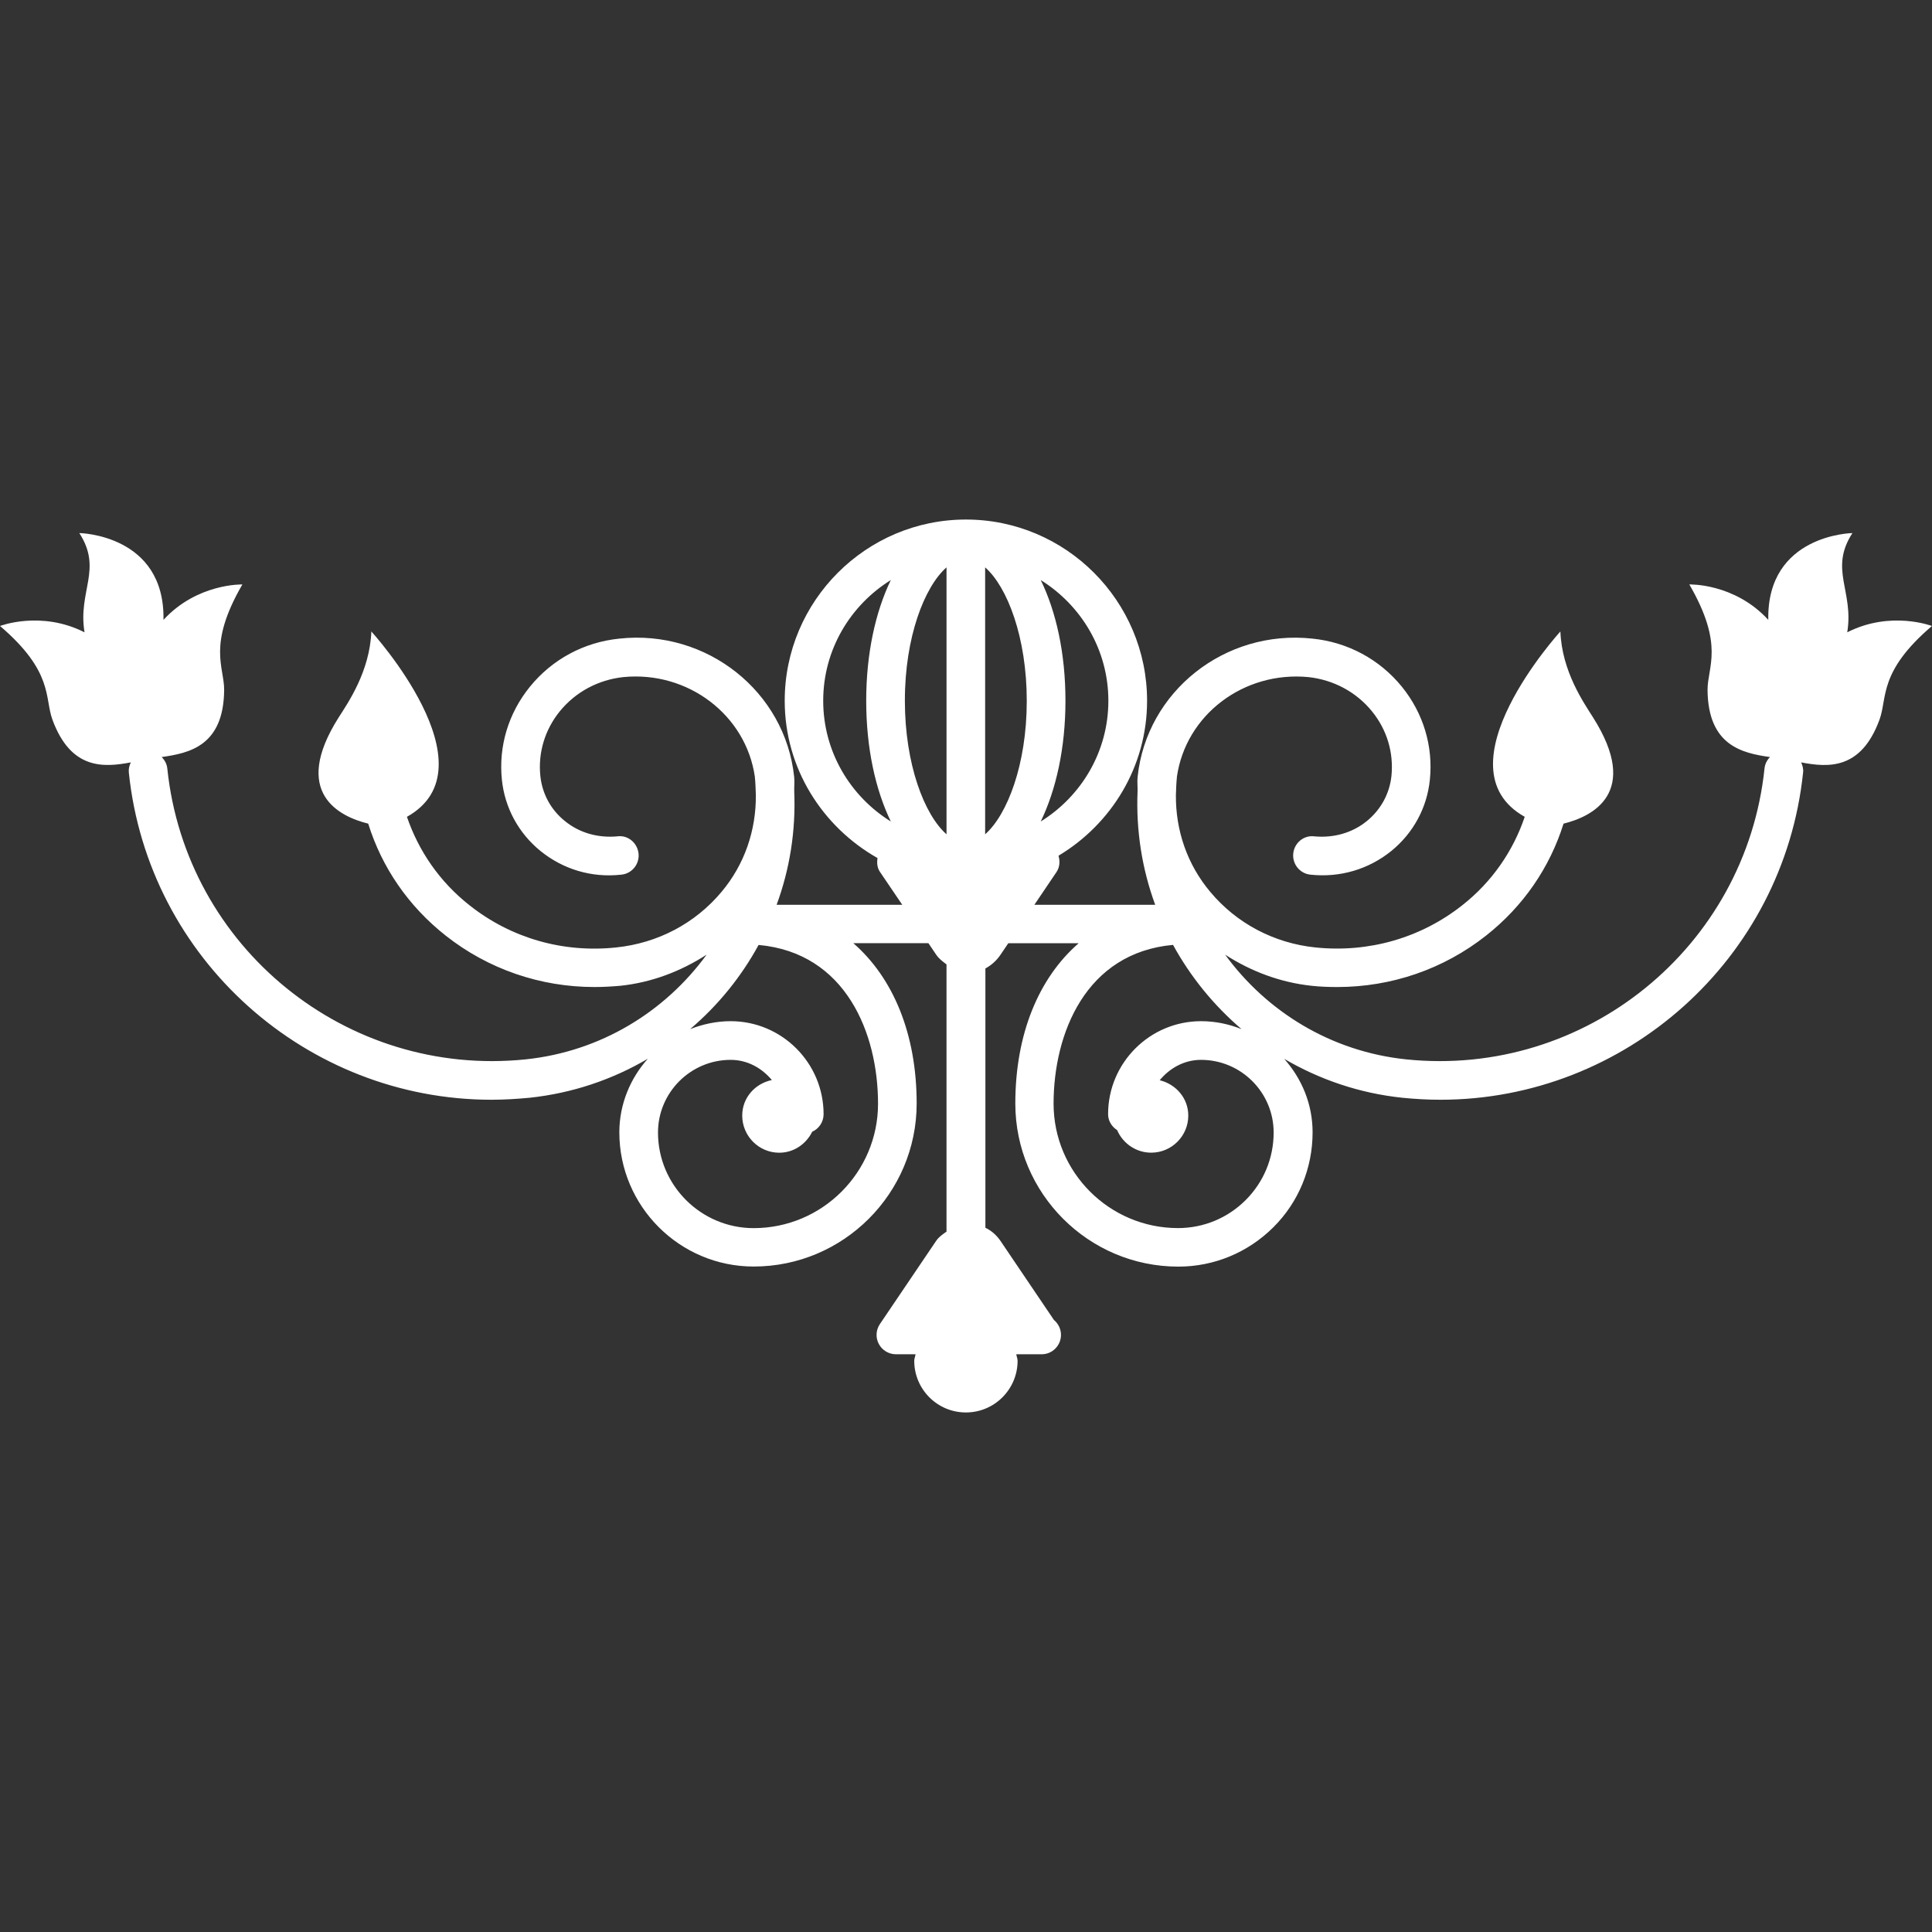<svg version="1.1" id="Capa_1" xmlns="http://www.w3.org/2000/svg" xmlns:xlink="http://www.w3.org/1999/xlink" x="0px" y="0px" width="300" height="300" viewBox="0 0 216.016 216.016" style="enable-background:new 0 0 216.016 216.016;" xml:space="preserve" xmlns:svgjs="http://svgjs.dev/svgjs"><rect x="0" y="0" width="216.016" height="216.016" fill="#333333" stroke="none"/><g transform="matrix(1,0,0,1,0,0)"><g>
	<g>
		<path d="M206.539,70.698c0.76-4.611-2.057-7.035,0.58-11.096c0,0-9.587,0.146-9.407,9.703c-3.797-4.131-8.828-3.957-8.828-3.957&#10;&#9;&#9;&#9;c3.961,6.831,2.015,9.218,2.036,11.825c0.073,6.199,3.87,7.029,6.981,7.473c-0.332,0.34-0.559,0.772-0.611,1.271&#10;&#9;&#9;&#9;c-2.089,20.008-20.05,34.589-40.058,32.532c-8.427-0.875-15.609-5.348-20.25-11.707c2.88,1.856,6.139,3.101,9.672,3.48&#10;&#9;&#9;&#9;c0.96,0.105,1.909,0.137,2.869,0.137c6.054,0,11.875-1.993,16.632-5.748c4.166-3.282,7.135-7.625,8.664-12.519&#10;&#9;&#9;&#9;c3.186-0.786,8.665-3.417,3.296-11.884c-1.038-1.648-3.48-5.137-3.648-9.605c0,0-13.854,15.2-3.987,20.725&#10;&#9;&#9;&#9;c-1.303,3.85-3.681,7.296-7.003,9.903c-4.625,3.649-10.452,5.318-16.39,4.704c-4.636-0.478-8.828-2.689-11.771-6.218&#10;&#9;&#9;&#9;c-2.589-3.082-3.871-6.884-3.839-10.815c0.021-0.659,0.042-1.324,0.11-1.994c0-0.016,0-0.032,0-0.042&#10;&#9;&#9;&#9;c0.986-6.924,7.457-11.852,14.702-11.161c2.812,0.304,5.348,1.664,7.104,3.818c1.683,2.067,2.447,4.622,2.184,7.24&#10;&#9;&#9;&#9;c-0.211,1.973-1.176,3.752-2.742,5.033c-1.646,1.34-3.713,1.912-5.875,1.717c-1.202-0.155-2.246,0.751-2.362,1.917&#10;&#9;&#9;&#9;c-0.121,1.184,0.743,2.246,1.92,2.365c3.301,0.355,6.507-0.594,9.049-2.65c2.457-2.004,3.986-4.833,4.303-7.944&#10;&#9;&#9;&#9;c0.391-3.741-0.717-7.446-3.121-10.412c-2.489-3.066-6.055-4.989-10.015-5.387c-9.793-1.05-18.547,5.922-19.538,15.47&#10;&#9;&#9;&#9;c-0.058,0.54,0.011,1.055-0.005,1.582c-0.185,4.45,0.511,8.732,1.972,12.711h-13.511l2.489-3.684&#10;&#9;&#9;&#9;c0.354-0.543,0.391-1.197,0.211-1.803c5.906-3.541,9.903-9.951,9.903-17.323c0-11.167-9.086-20.266-20.255-20.266&#10;&#9;&#9;&#9;c-11.167,0-20.261,9.099-20.261,20.266c0,7.562,4.216,14.09,10.378,17.584c-0.087,0.551-0.042,1.078,0.269,1.542l2.497,3.684&#10;&#9;&#9;&#9;H86.833c1.458-3.958,2.16-8.25,1.969-12.711c-0.01-0.527,0.05-1.042-0.005-1.582c-1-9.559-9.78-16.524-19.536-15.47&#10;&#9;&#9;&#9;c-3.971,0.398-7.528,2.32-10.017,5.387c-2.404,2.966-3.517,6.655-3.127,10.407c0.324,3.116,1.851,5.945,4.309,7.949&#10;&#9;&#9;&#9;c2.539,2.057,5.735,3.022,9.044,2.65c1.189-0.113,2.049-1.182,1.925-2.365c-0.127-1.182-1.184-2.088-2.373-1.917&#10;&#9;&#9;&#9;c-2.154,0.195-4.227-0.377-5.869-1.717c-1.566-1.263-2.531-3.045-2.737-5.038c-0.269-2.587,0.501-5.168,2.181-7.235&#10;&#9;&#9;&#9;c1.761-2.154,4.282-3.515,7.106-3.818c7.206-0.706,13.711,4.232,14.7,11.161c0,0.011-0.005,0.032,0,0.042&#10;&#9;&#9;&#9;c0.071,0.669,0.082,1.334,0.108,1.994c0.031,3.931-1.248,7.733-3.834,10.815c-2.948,3.528-7.132,5.735-11.784,6.218&#10;&#9;&#9;&#9;c-5.933,0.63-11.754-1.039-16.382-4.704c-3.322-2.607-5.698-6.054-7.011-9.903c9.877-5.514-3.979-20.725-3.979-20.725&#10;&#9;&#9;&#9;c-0.174,4.469-2.608,7.973-3.649,9.605c-5.368,8.466,0.105,11.098,3.299,11.884c1.521,4.894,4.498,9.236,8.661,12.519&#10;&#9;&#9;&#9;c4.762,3.755,10.579,5.748,16.633,5.748c0.949,0,1.912-0.053,2.871-0.137c3.528-0.364,6.79-1.624,9.672-3.48&#10;&#9;&#9;&#9;c-4.638,6.359-11.82,10.832-20.25,11.707c-20.029,2.057-37.977-12.524-40.052-32.532c-0.053-0.509-0.295-0.931-0.625-1.271&#10;&#9;&#9;&#9;c3.114-0.443,6.916-1.258,6.982-7.473c0.026-2.607-1.917-4.999,2.036-11.825c0,0-5.034-0.15-8.82,3.957&#10;&#9;&#9;&#9;c0.174-9.558-9.411-9.703-9.411-9.703c2.634,4.061-0.179,6.484,0.583,11.096C4.575,68.225,0,69.991,0,69.991&#10;&#9;&#9;&#9;c6.004,5.126,4.968,8.024,5.859,10.466c2.067,5.637,5.74,5.357,8.77,4.785c-0.164,0.335-0.264,0.717-0.227,1.118&#10;&#9;&#9;&#9;c2.175,20.956,19.931,36.603,40.558,36.603c1.4,0,2.813-0.09,4.234-0.221c4.833-0.512,9.294-2.047,13.236-4.361&#10;&#9;&#9;&#9;c-1.957,2.193-3.175,5.067-3.183,8.211c0,8.279,6.739,15.019,15.019,15.019c10.049,0,18.226-8.185,18.226-18.235&#10;&#9;&#9;&#9;c0-7.763-2.624-14.038-7.085-17.922h8.397l0.862,1.278c0.319,0.475,0.746,0.78,1.163,1.097v29.88&#10;&#9;&#9;&#9;c-0.417,0.295-0.844,0.569-1.158,1.033l-6.291,9.303c-0.448,0.664-0.496,1.519-0.119,2.226c0.38,0.706,1.112,1.149,1.912,1.149&#10;&#9;&#9;&#9;h2.194c-0.032,0.253-0.146,0.475-0.146,0.728c0,3.195,2.587,5.779,5.777,5.779s5.779-2.594,5.779-5.779&#10;&#9;&#9;&#9;c0-0.253-0.115-0.475-0.147-0.728h2.731c0.043,0,0.074,0,0.116,0c1.192,0,2.151-0.981,2.151-2.162&#10;&#9;&#9;&#9;c0-0.675-0.311-1.276-0.791-1.677l-5.975-8.839c-0.464-0.675-1.047-1.16-1.685-1.466v-28.993c0.648-0.349,1.231-0.854,1.695-1.54&#10;&#9;&#9;&#9;l0.865-1.279h7.867c-4.466,3.884-7.082,10.16-7.082,17.921c0,10.052,8.174,18.236,18.226,18.236c4.008,0,7.778-1.572,10.62-4.394&#10;&#9;&#9;&#9;c2.837-2.821,4.393-6.618,4.393-10.626c0-3.164-1.223-6.017-3.174-8.211c3.938,2.305,8.4,3.85,13.226,4.352&#10;&#9;&#9;&#9;c1.424,0.142,2.832,0.221,4.239,0.221c20.614,0,38.375-15.646,40.553-36.603c0.048-0.401-0.068-0.778-0.221-1.118&#10;&#9;&#9;&#9;c3.032,0.578,6.697,0.857,8.764-4.78c0.896-2.447-0.142-5.345,5.864-10.471C215.989,69.991,211.412,68.225,206.539,70.698z&#10;&#9;&#9;&#9; M98.173,123.406c0,7.668-6.238,13.911-13.906,13.911c-5.896,0-10.697-4.799-10.697-10.689c0-4.472,3.644-8.126,8.126-8.126&#10;&#9;&#9;&#9;c1.88,0,3.493,0.923,4.606,2.257c-1.88,0.391-3.314,1.973-3.314,3.977c0,2.278,1.851,4.149,4.14,4.149&#10;&#9;&#9;&#9;c1.632,0,3.008-0.975,3.684-2.346c0.751-0.333,1.273-1.087,1.273-1.962c0-5.732-4.659-10.399-10.389-10.399&#10;&#9;&#9;&#9;c-1.604,0-3.122,0.338-4.53,0.886c3.104-2.637,5.703-5.832,7.652-9.41C94.582,106.534,98.173,115.549,98.173,123.406z&#10;&#9;&#9;&#9; M110.148,93.282V63.437c2.479,2.176,4.654,7.823,4.654,14.929C114.803,85.475,112.622,91.101,110.148,93.282z M105.83,63.437&#10;&#9;&#9;&#9;v29.845c-2.479-2.181-4.656-7.833-4.656-14.932C101.168,71.255,103.352,65.612,105.83,63.437z M123.926,78.35&#10;&#9;&#9;&#9;c0,5.709-3.037,10.687-7.562,13.5c1.709-3.535,2.764-8.189,2.764-13.5c0-5.302-1.039-9.961-2.764-13.494&#10;&#9;&#9;&#9;C120.889,67.677,123.926,72.654,123.926,78.35z M92.042,78.35c0-5.711,3.041-10.687,7.56-13.494&#10;&#9;&#9;&#9;c-1.706,3.533-2.752,8.192-2.752,13.494c0,5.311,1.041,9.965,2.752,13.5C95.083,89.042,92.042,84.059,92.042,78.35z&#10;&#9;&#9;&#9; M123.895,124.577c0,0.759,0.422,1.402,1.012,1.782c0.633,1.471,2.1,2.521,3.808,2.521c2.289,0,4.146-1.866,4.146-4.145&#10;&#9;&#9;&#9;c0-1.951-1.382-3.513-3.196-3.955c1.118-1.351,2.742-2.278,4.62-2.278c4.482,0,8.121,3.649,8.121,8.121&#10;&#9;&#9;&#9;c0,2.858-1.107,5.537-3.133,7.562c-2.015,2.009-4.704,3.127-7.562,3.127c-7.667,0-13.911-6.238-13.911-13.906&#10;&#9;&#9;&#9;c0-7.857,3.597-16.878,13.357-17.758c1.957,3.573,4.557,6.768,7.657,9.416c-1.418-0.564-2.932-0.886-4.524-0.886&#10;&#9;&#9;&#9;C128.556,114.178,123.895,118.84,123.895,124.577z" fill="#ffffffff" data-original-color="#000000ff" stroke="none"/>
	</g>
</g><g>
</g><g>
</g><g>
</g><g>
</g><g>
</g><g>
</g><g>
</g><g>
</g><g>
</g><g>
</g><g>
</g><g>
</g><g>
</g><g>
</g><g>
</g></g></svg>